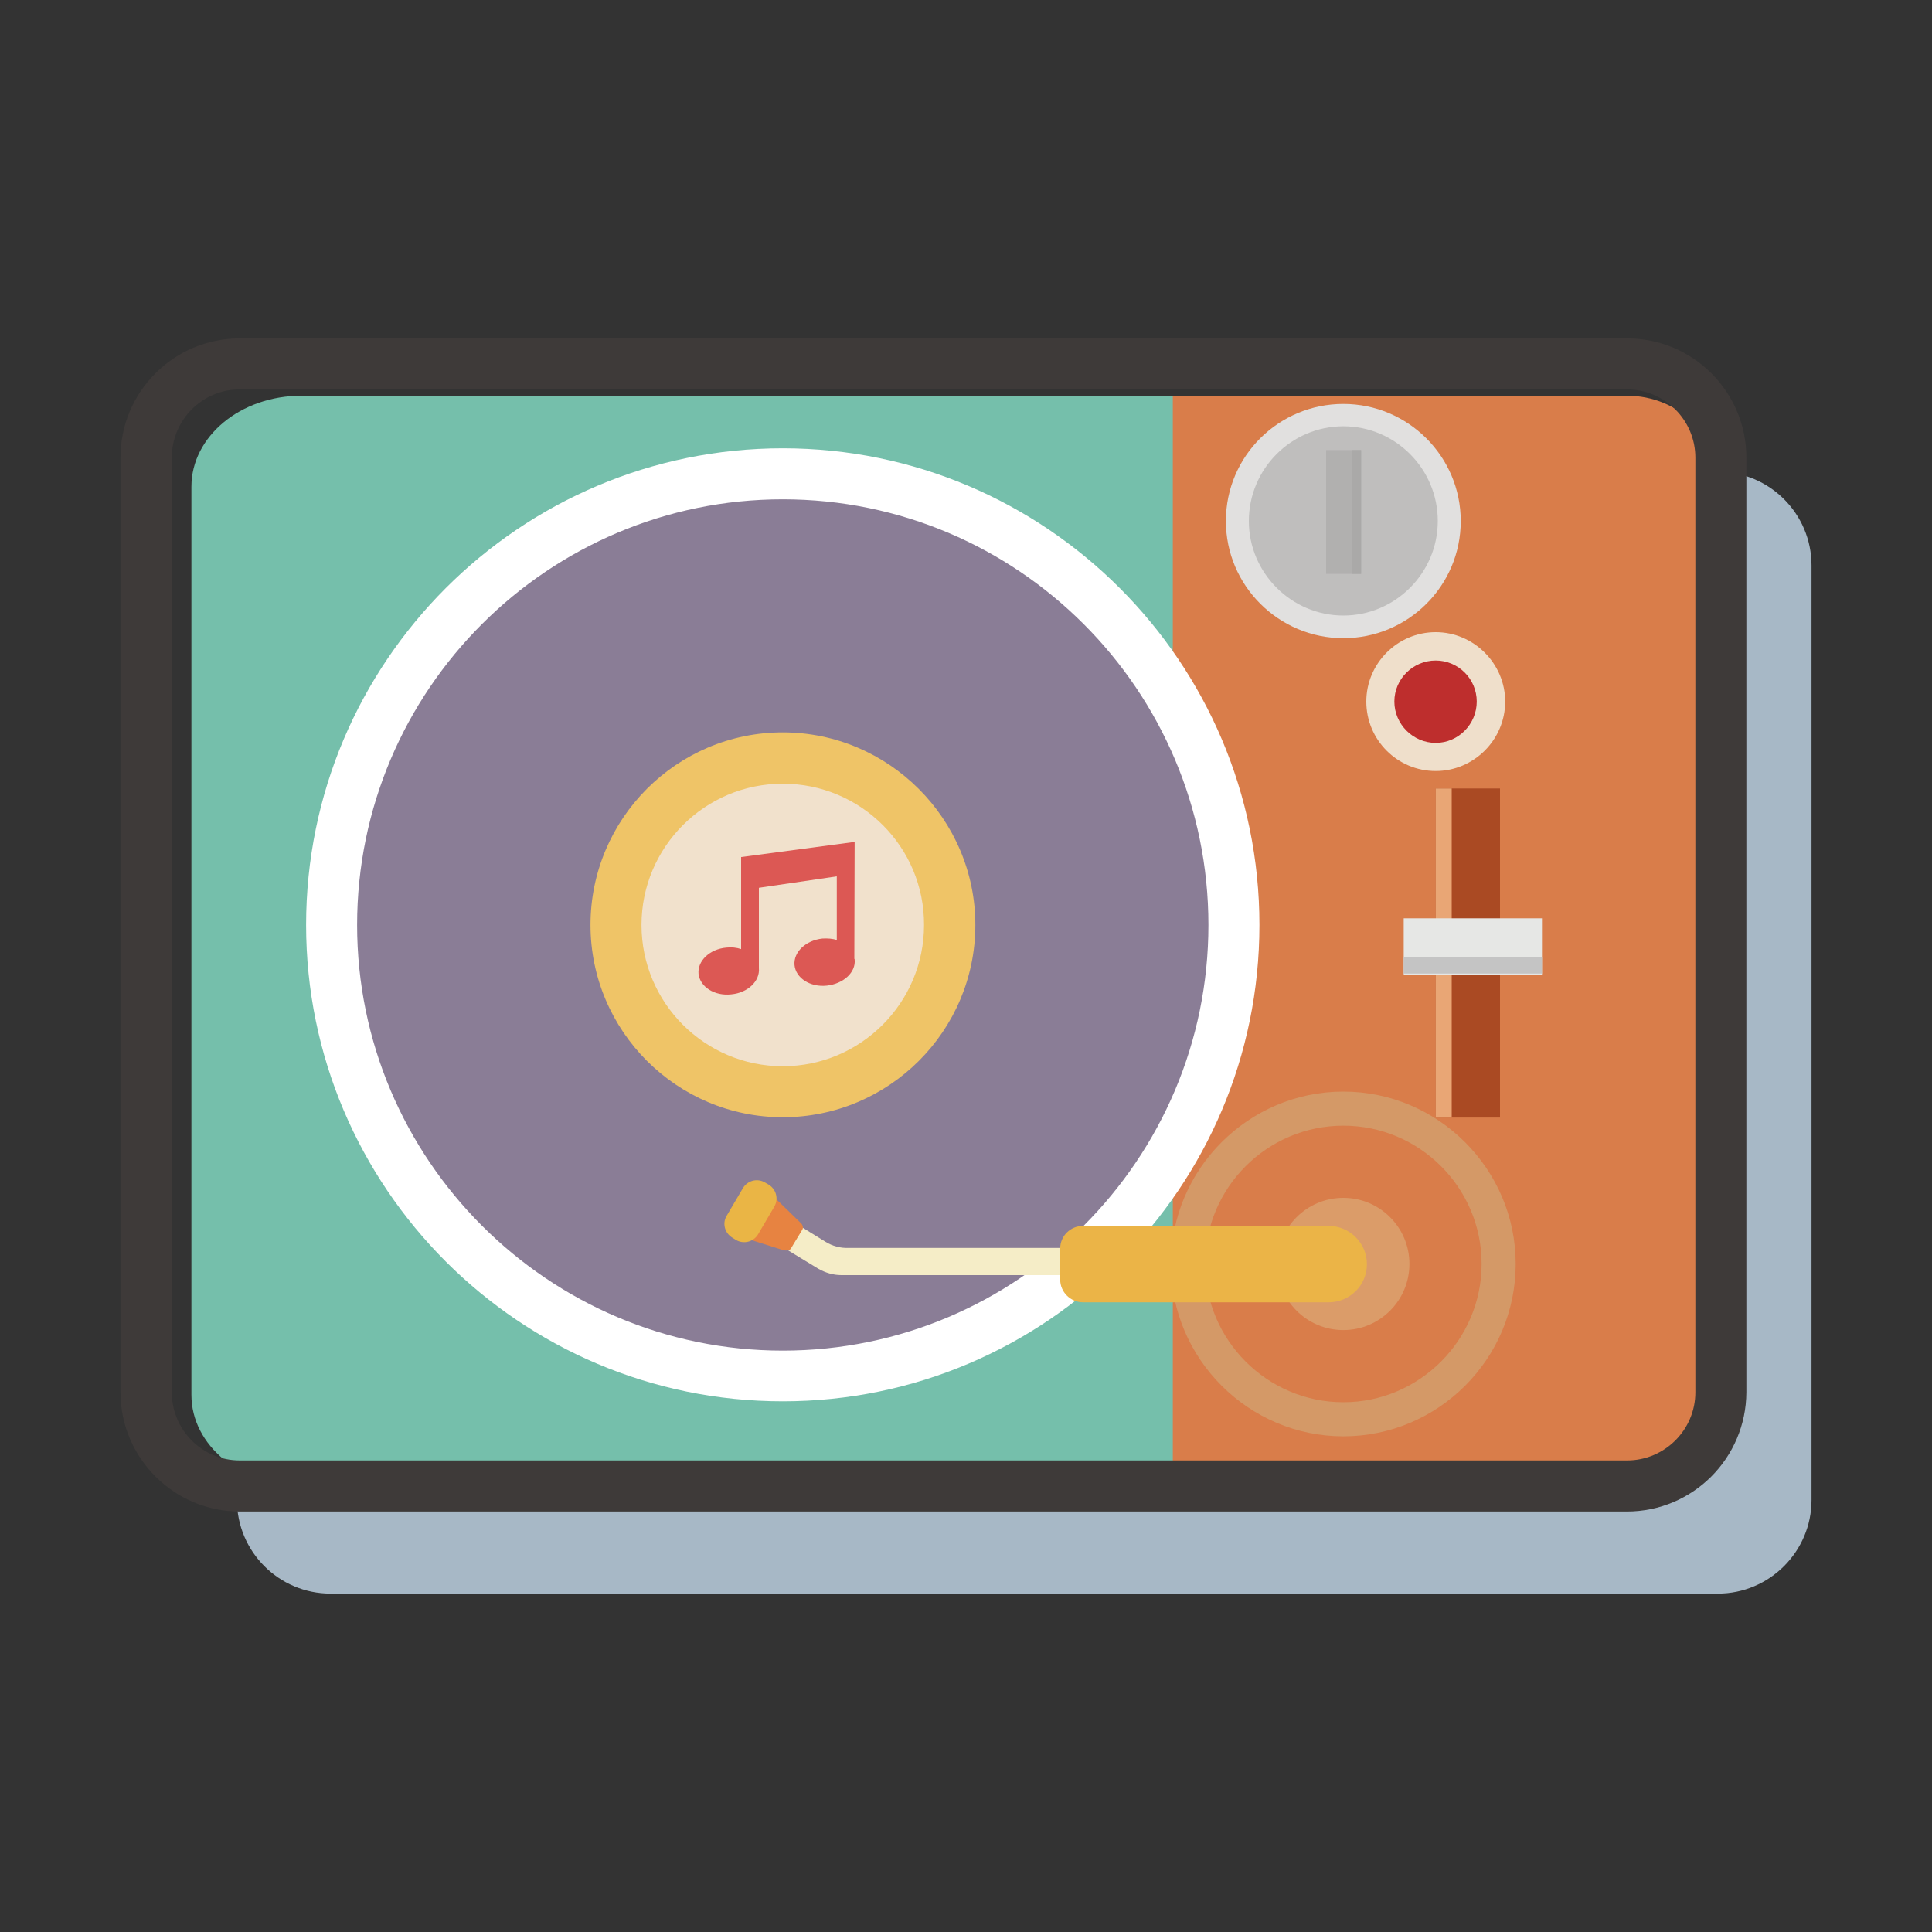 <?xml version="1.0" encoding="UTF-8"?>
<svg xmlns="http://www.w3.org/2000/svg" xmlns:xlink="http://www.w3.org/1999/xlink" width="25px" height="25px" viewBox="0 0 25 25" version="1.1">
<rect x="0" y="0" width="25" height="25" fill="#333333" stroke="none"/>
<g id="surface1">
<path style=" stroke:none;fill-rule:nonzero;fill:rgb(65.49%,72.157%,77.647%);fill-opacity:1;" d="M 22.23 20.621 L 4.277 20.621 C 3.609 20.621 3.066 20.078 3.066 19.41 L 3.066 7.316 C 3.066 6.645 3.609 6.105 4.277 6.105 L 22.23 6.105 C 22.898 6.105 23.441 6.648 23.441 7.316 L 23.441 19.41 C 23.441 20.078 22.895 20.621 22.23 20.621 Z M 22.23 20.621 "/>
<path style=" stroke:none;fill-rule:nonzero;fill:rgb(85.098%,49.02%,29.02%);fill-opacity:1;" d="M 22.266 18.051 L 22.266 6.297 C 22.266 5.648 21.723 5.121 21.055 5.121 L 12.73 5.121 L 12.73 19.227 L 21.051 19.227 C 21.723 19.227 22.266 18.699 22.266 18.051 Z M 22.266 18.051 "/>
<path style=" stroke:none;fill-rule:nonzero;fill:rgb(45.882%,74.902%,67.059%);fill-opacity:1;" d="M 3.898 5.121 C 3.113 5.121 2.477 5.648 2.477 6.297 L 2.477 18.051 C 2.477 18.703 3.117 19.227 3.898 19.227 L 15.176 19.227 L 15.176 5.121 Z M 3.898 5.121 "/>
<path style=" stroke:none;fill-rule:nonzero;fill:rgb(24.314%,22.745%,22.353%);fill-opacity:1;" d="M 21.051 19.559 L 3.102 19.559 C 2.254 19.559 1.559 18.867 1.559 18.016 L 1.559 5.922 C 1.559 5.07 2.25 4.379 3.102 4.379 L 21.055 4.379 C 21.906 4.379 22.598 5.07 22.598 5.922 L 22.598 18.016 C 22.594 18.867 21.906 19.559 21.051 19.559 Z M 3.102 5.039 C 2.617 5.039 2.223 5.434 2.223 5.922 L 2.223 18.016 C 2.223 18.504 2.617 18.898 3.102 18.898 L 21.055 18.898 C 21.539 18.898 21.938 18.504 21.938 18.016 L 21.938 5.922 C 21.938 5.434 21.539 5.039 21.055 5.039 Z M 3.102 5.039 "/>
<path style=" stroke:none;fill-rule:nonzero;fill:rgb(54.118%,49.02%,58.824%);fill-opacity:1;" d="M 4.293 11.969 C 4.293 15.191 6.906 17.805 10.129 17.805 C 13.352 17.805 15.969 15.191 15.965 11.969 C 15.969 8.742 13.352 6.129 10.129 6.129 C 6.906 6.129 4.293 8.742 4.293 11.969 Z M 4.293 11.969 "/>
<path style=" stroke:none;fill-rule:nonzero;fill:rgb(100%,100%,100%);fill-opacity:1;" d="M 10.129 18.133 C 6.727 18.133 3.961 15.367 3.961 11.969 C 3.961 8.566 6.727 5.801 10.129 5.801 C 13.531 5.801 16.297 8.566 16.297 11.969 C 16.297 15.367 13.531 18.133 10.129 18.133 Z M 10.129 6.461 C 7.094 6.461 4.621 8.93 4.621 11.969 C 4.621 15.004 7.094 17.477 10.129 17.477 C 13.168 17.477 15.637 15.004 15.637 11.969 C 15.637 8.93 13.168 6.461 10.129 6.461 Z M 10.129 6.461 "/>
<path style=" stroke:none;fill-rule:nonzero;fill:rgb(94.51%,88.235%,80%);fill-opacity:1;" d="M 7.969 11.969 C 7.969 13.16 8.938 14.129 10.129 14.129 C 11.324 14.129 12.289 13.16 12.289 11.969 C 12.289 10.773 11.324 9.809 10.129 9.809 C 8.938 9.809 7.969 10.773 7.969 11.969 Z M 7.969 11.969 "/>
<path style=" stroke:none;fill-rule:nonzero;fill:rgb(93.725%,76.863%,40.392%);fill-opacity:1;" d="M 10.129 14.457 C 8.758 14.457 7.641 13.34 7.641 11.969 C 7.641 10.594 8.758 9.477 10.129 9.477 C 11.5 9.477 12.621 10.598 12.621 11.969 C 12.621 13.34 11.504 14.457 10.129 14.457 Z M 10.129 10.141 C 9.121 10.141 8.301 10.961 8.301 11.969 C 8.301 12.977 9.121 13.797 10.129 13.797 C 11.137 13.797 11.957 12.977 11.957 11.969 C 11.961 10.961 11.141 10.141 10.129 10.141 Z M 10.129 10.141 "/>
<path style=" stroke:none;fill-rule:nonzero;fill:rgb(83.137%,60%,40.392%);fill-opacity:1;" d="M 17.383 18.586 C 16.156 18.586 15.152 17.582 15.152 16.355 C 15.152 15.129 16.156 14.125 17.383 14.125 C 18.609 14.125 19.613 15.129 19.613 16.355 C 19.613 17.586 18.609 18.586 17.383 18.586 Z M 17.383 14.566 C 16.398 14.566 15.594 15.367 15.594 16.355 C 15.594 17.34 16.398 18.145 17.383 18.145 C 18.367 18.145 19.172 17.34 19.172 16.355 C 19.172 15.367 18.367 14.566 17.383 14.566 Z M 17.383 14.566 "/>
<path style=" stroke:none;fill-rule:nonzero;fill:rgb(85.882%,61.176%,41.176%);fill-opacity:1;" d="M 16.527 16.355 C 16.527 16.828 16.91 17.211 17.383 17.211 C 17.855 17.211 18.238 16.828 18.238 16.355 C 18.238 15.883 17.855 15.5 17.383 15.5 C 16.91 15.5 16.527 15.883 16.527 16.355 Z M 16.527 16.355 "/>
<path style=" stroke:none;fill-rule:nonzero;fill:rgb(96.078%,92.941%,78.039%);fill-opacity:1;" d="M 10.684 16.07 L 10.102 15.711 L 9.922 16.012 L 10.59 16.418 C 10.68 16.469 10.781 16.5 10.887 16.5 L 17.062 16.5 L 17.062 16.148 L 10.98 16.148 C 10.875 16.152 10.773 16.125 10.684 16.07 Z M 10.684 16.07 "/>
<path style=" stroke:none;fill-rule:nonzero;fill:rgb(92.157%,70.588%,27.843%);fill-opacity:1;" d="M 13.719 16.559 L 13.719 16.156 C 13.719 15.992 13.852 15.863 14.016 15.863 L 17.191 15.863 C 17.465 15.863 17.688 16.086 17.688 16.359 C 17.688 16.633 17.465 16.852 17.191 16.852 L 14.016 16.852 C 13.852 16.852 13.719 16.719 13.719 16.559 Z M 13.719 16.559 "/>
<path style=" stroke:none;fill-rule:nonzero;fill:rgb(90.588%,51.373%,25.49%);fill-opacity:1;" d="M 10.383 15.91 L 10.234 16.156 C 10.219 16.18 10.18 16.188 10.133 16.176 L 9.711 16.043 C 9.633 16.02 9.578 15.945 9.605 15.902 L 9.859 15.48 C 9.887 15.434 9.977 15.449 10.031 15.504 L 10.352 15.816 C 10.387 15.844 10.398 15.883 10.383 15.91 Z M 10.383 15.91 "/>
<path style=" stroke:none;fill-rule:nonzero;fill:rgb(91.765%,70.98%,27.059%);fill-opacity:1;" d="M 10.02 15.613 L 9.809 15.973 C 9.75 16.07 9.625 16.102 9.527 16.047 L 9.477 16.016 C 9.379 15.957 9.344 15.832 9.402 15.734 L 9.613 15.375 C 9.672 15.277 9.797 15.242 9.898 15.301 L 9.945 15.328 C 10.043 15.387 10.078 15.512 10.02 15.613 Z M 10.02 15.613 "/>
<path style=" stroke:none;fill-rule:nonzero;fill:rgb(66.667%,29.02%,13.725%);fill-opacity:1;" d="M 18.578 10.203 L 19.41 10.203 L 19.41 14.461 L 18.578 14.461 Z M 18.578 10.203 "/>
<path style=" stroke:none;fill-rule:nonzero;fill:rgb(91.373%,65.098%,45.882%);fill-opacity:1;" d="M 18.578 10.203 L 18.785 10.203 L 18.785 14.461 L 18.578 14.461 Z M 18.578 10.203 "/>
<path style=" stroke:none;fill-rule:nonzero;fill:rgb(90.196%,90.588%,89.804%);fill-opacity:1;" d="M 18.164 11.883 L 19.953 11.883 L 19.953 12.617 L 18.164 12.617 Z M 18.164 11.883 "/>
<path style=" stroke:none;fill-rule:nonzero;fill:rgb(76.863%,76.863%,76.863%);fill-opacity:1;" d="M 18.164 12.383 L 19.953 12.383 L 19.953 12.598 L 18.164 12.598 Z M 18.164 12.383 "/>
<path style=" stroke:none;fill-rule:nonzero;fill:rgb(74.51%,18.039%,17.647%);fill-opacity:1;" d="M 17.859 9.078 C 17.859 9.477 18.18 9.797 18.578 9.797 C 18.973 9.797 19.293 9.477 19.293 9.078 C 19.293 8.684 18.973 8.363 18.578 8.363 C 18.18 8.363 17.859 8.684 17.863 9.078 Z M 17.859 9.078 "/>
<path style=" stroke:none;fill-rule:nonzero;fill:rgb(93.725%,87.451%,79.608%);fill-opacity:1;" d="M 18.578 9.977 C 18.082 9.977 17.68 9.574 17.68 9.078 C 17.68 8.586 18.082 8.18 18.578 8.18 C 19.07 8.18 19.477 8.586 19.477 9.078 C 19.477 9.574 19.07 9.977 18.578 9.977 Z M 18.578 8.547 C 18.285 8.547 18.043 8.785 18.043 9.078 C 18.043 9.371 18.285 9.613 18.578 9.613 C 18.871 9.613 19.109 9.371 19.109 9.078 C 19.109 8.785 18.871 8.547 18.578 8.547 Z M 18.578 8.547 "/>
<path style=" stroke:none;fill-rule:nonzero;fill:rgb(74.902%,74.51%,74.118%);fill-opacity:1;" d="M 16.012 6.742 C 16.012 7.496 16.625 8.109 17.383 8.109 C 18.141 8.109 18.754 7.496 18.754 6.742 C 18.754 5.984 18.141 5.371 17.383 5.371 C 16.625 5.371 16.012 5.984 16.012 6.742 Z M 16.012 6.742 "/>
<path style=" stroke:none;fill-rule:nonzero;fill:rgb(88.235%,87.843%,87.451%);fill-opacity:1;" d="M 17.383 8.258 C 16.547 8.258 15.863 7.578 15.863 6.742 C 15.863 5.902 16.547 5.227 17.383 5.227 C 18.219 5.227 18.902 5.906 18.902 6.742 C 18.902 7.582 18.219 8.258 17.383 8.258 Z M 17.383 5.516 C 16.711 5.516 16.16 6.066 16.16 6.742 C 16.16 7.414 16.711 7.965 17.383 7.965 C 18.055 7.965 18.605 7.414 18.605 6.742 C 18.605 6.066 18.055 5.516 17.383 5.516 Z M 17.383 5.516 "/>
<path style=" stroke:none;fill-rule:nonzero;fill:rgb(69.412%,69.02%,68.627%);fill-opacity:1;" d="M 17.16 5.824 L 17.613 5.824 L 17.613 7.426 L 17.16 7.426 Z M 17.16 5.824 "/>
<path style=" stroke:none;fill-rule:nonzero;fill:rgb(66.667%,66.275%,65.882%);fill-opacity:1;" d="M 17.496 5.824 L 17.613 5.824 L 17.613 7.426 L 17.496 7.426 Z M 17.496 5.824 "/>
<path style=" stroke:none;fill-rule:nonzero;fill:rgb(86.275%,34.51%,32.941%);fill-opacity:1;" d="M 11.055 12.406 L 11.059 10.898 L 11.059 10.895 L 11.055 10.895 L 9.59 11.09 L 9.59 12.281 C 9.531 12.262 9.469 12.254 9.398 12.262 C 9.184 12.281 9.023 12.434 9.039 12.602 C 9.059 12.77 9.246 12.891 9.461 12.867 C 9.676 12.848 9.836 12.695 9.82 12.527 C 9.82 12.523 9.82 12.523 9.816 12.52 L 9.82 12.52 L 9.82 11.488 L 10.828 11.34 L 10.828 12.164 C 10.773 12.145 10.707 12.141 10.641 12.145 C 10.426 12.168 10.266 12.32 10.281 12.488 C 10.297 12.656 10.484 12.777 10.699 12.754 C 10.914 12.73 11.078 12.582 11.059 12.414 C 11.059 12.41 11.055 12.406 11.055 12.406 Z M 11.055 12.406 "/>
</g>
</svg>
